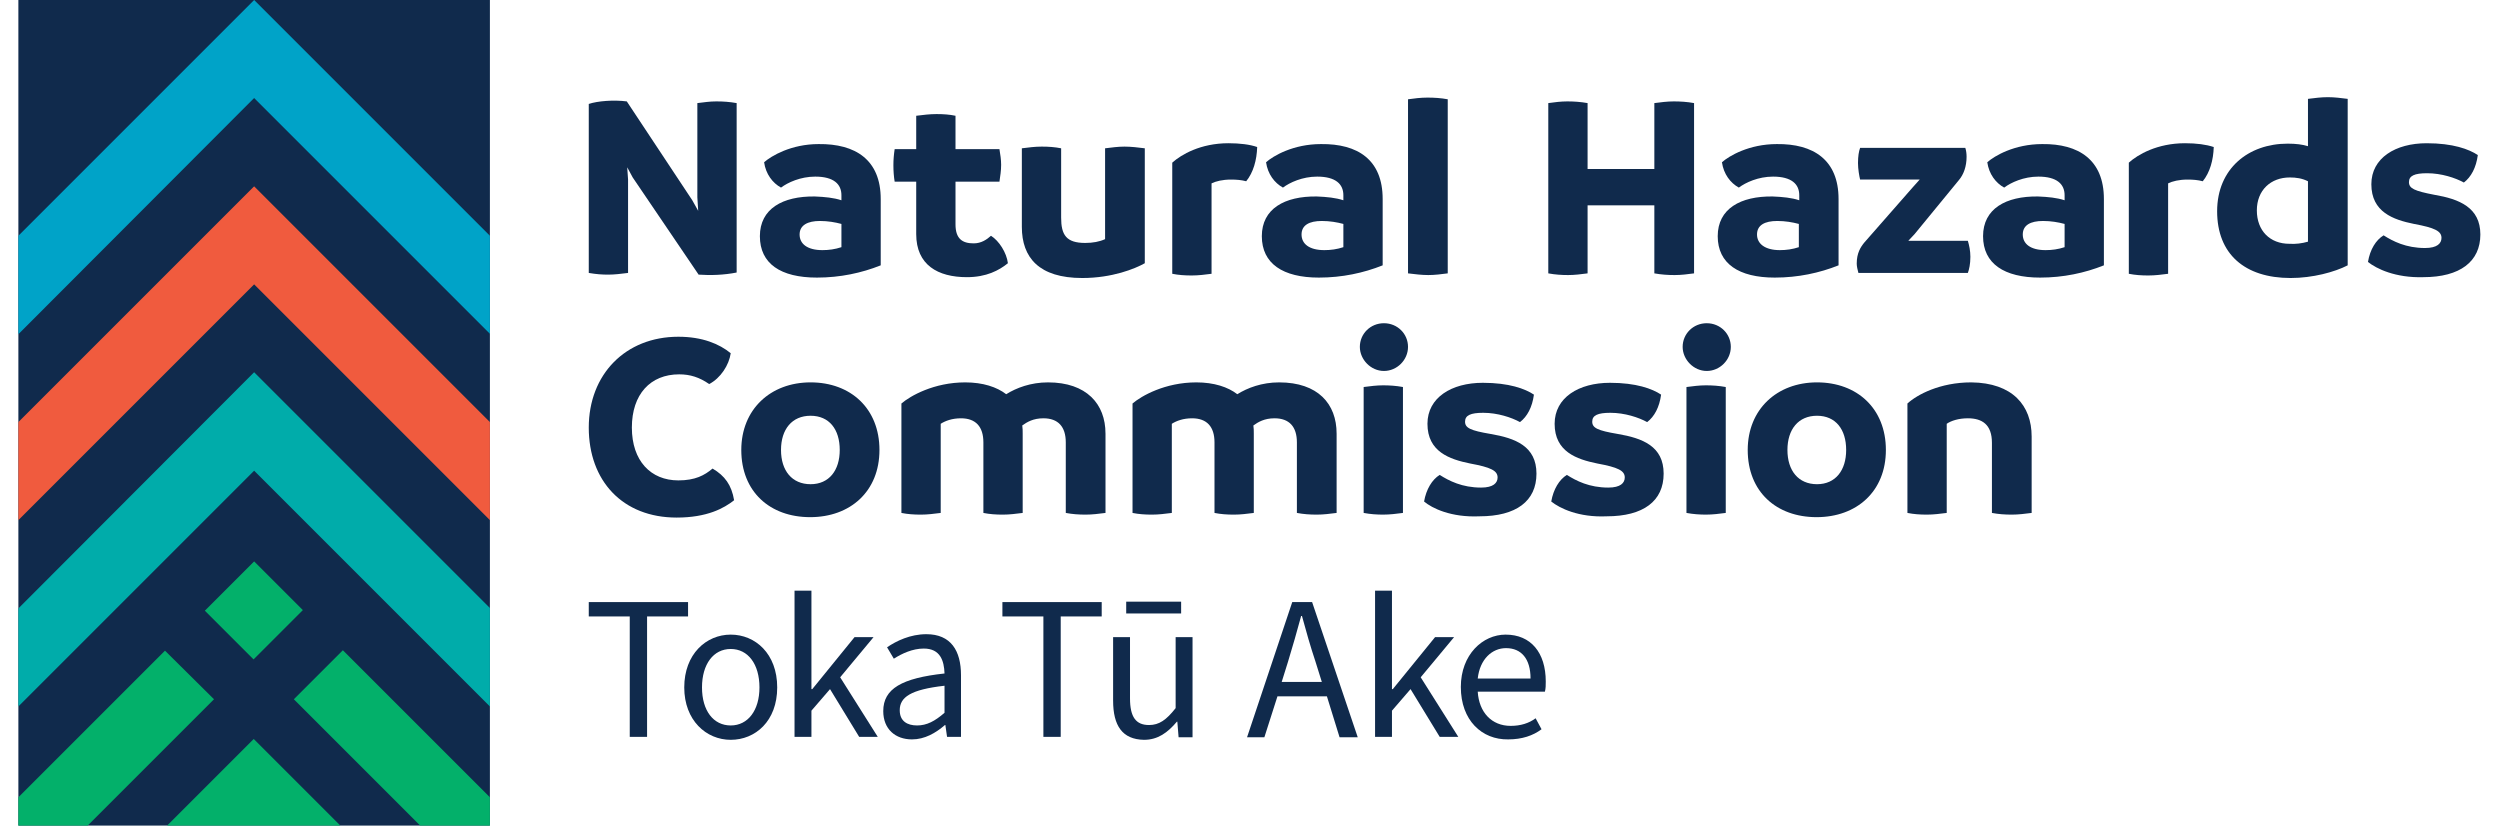 <?xml version="1.0" encoding="UTF-8"?><svg id="Layer_2" xmlns="http://www.w3.org/2000/svg" width="160" height="53" viewBox="0 0 583 196"><rect fill="#102a4c" width="111.6" height="195.4"/><polygon fill="#f05b3e" points="0 99.9 0 123.1 55.8 67.3 111.6 123.1 111.6 99.9 55.8 44.1 0 99.9"/><polygon fill="#00a3c8" points="55.8 0 0 55.8 0 79.1 55.8 23.2 111.6 79 111.6 55.8 55.8 0"/><polygon fill="#00acaa" points="0 144 0 167.2 55.8 111.4 111.6 167.2 111.6 143.9 55.8 88.1 0 144"/><polygon fill="#03b06a" points="65.2 165.5 95.1 195.4 111.6 195.4 111.6 188.7 76.8 153.9 65.2 165.5"/><rect fill="#03b06a" x="47.481" y="136.319" width="16.5" height="16.3" transform="translate(-85.832 81.722) rotate(-45)"/><polygon fill="#03b06a" points="35.2 195.4 76.2 195.4 55.7 174.9 35.2 195.4"/><polygon fill="#03b06a" points="0 188.7 0 195.4 16.4 195.4 46.3 165.5 34.7 154 0 188.7"/><path fill="#102a4c" d="M396.6,24.4v40.3c-1.5.2-3,.4-4.6.4s-3.1-.1-4.8-.4v-16.1h-15.8v16.1c-1.5.2-3.1.4-4.6.4s-3.1-.1-4.7-.4V24.4c1.4-.2,3-.4,4.5-.4s3.1.1,4.8.4v15.6h15.8v-15.6c1.5-.2,3.1-.4,4.6-.4s3.2.1,4.8.4"/><path fill="#102a4c" d="M416.9,59.2c1.5,0,3-.2,4.5-.7v-5.5c-1.5-.4-3.2-.7-5.1-.7-3,0-4.8,1-4.8,3.2s1.9,3.7,5.4,3.7M430.8,47.1v15.7c-4.5,1.8-9.6,2.9-15.1,2.9-8.5,0-13.5-3.3-13.5-9.8s5.4-9.5,13-9.4c2.4.1,4.5.3,6.3.9v-1.2c0-2.6-1.8-4.4-6.2-4.4-3.5,0-6.5,1.4-8.1,2.6-2-1.1-3.6-3.2-4-6,1.7-1.5,6.4-4.3,13-4.3,8.6-.1,14.6,3.7,14.6,13"/><path fill="#102a4c" d="M462,60.8c0,1.7-.3,3-.6,3.8h-25.9c-.2-.7-.4-1.6-.4-2.2,0-2.5.9-3.9,1.8-5l11.4-13,1.7-1.9h-14.1c-.2-.8-.5-2.5-.5-3.9,0-1.6.2-2.8.5-3.6h24.9c.2.6.3,1.4.3,2.1,0,2.3-.7,4.2-1.8,5.5l-10.5,12.8-1.5,1.6h14.1c.3,1.0.6,2.3.6,3.8"/><path fill="#102a4c" d="M479.8,59.2c1.5,0,3-.2,4.5-.7v-5.5c-1.5-.4-3.2-.7-5.1-.7-3,0-4.8,1-4.8,3.2s1.8,3.7,5.4,3.7M493.6,47.1v15.7c-4.5,1.8-9.6,2.9-15.1,2.9-8.5,0-13.5-3.3-13.5-9.8s5.4-9.5,13-9.4c2.4.1,4.5.3,6.3.9v-1.2c0-2.6-1.8-4.4-6.2-4.4-3.5,0-6.5,1.4-8.1,2.6-2-1.1-3.6-3.2-4-6,1.7-1.5,6.4-4.3,13-4.3,8.6-.1,14.6,3.7,14.6,13"/><path fill="#102a4c" d="M519.6,34.8c-.1,3.1-.9,6-2.6,8.1-1.1-.3-2.3-.4-3.6-.4-2,0-3.6.4-4.6.9v21.4c-1.5.2-3.1.4-4.7.4s-3.1-.1-4.6-.4v-26.3c2.1-1.9,6.7-4.6,13.3-4.6,2.7,0,5,.3,6.8.9"/><path fill="#102a4c" d="M541.9,57.2v-14.3c-1.4-.7-2.8-.9-4.3-.9-4.5,0-7.8,3-7.8,7.8s3.1,7.9,7.7,7.9c1.5.1,3-.1,4.4-.5M551.3,23.4v39.4c-3.1,1.6-8.3,3-13.5,3-10.9,0-17.4-5.7-17.4-15.8s7.4-16,16.7-16c2,0,3.5.2,4.8.6v-11.2c1.6-.2,3.1-.4,4.7-.4s3.1.2,4.7.4"/><path fill="#102a4c" d="M556.1,62c.5-3,1.9-5.2,3.7-6.3,2.2,1.4,5.3,3,9.8,3,2.9,0,3.9-1.1,3.9-2.4,0-1.6-1.6-2.4-6.5-3.3-4.9-1-10.1-2.8-10.1-9.4,0-6.2,5.7-9.7,13.1-9.7,6.2,0,10,1.4,12.1,2.8-.4,3-1.6,5.2-3.3,6.5-2-1.1-5.3-2.2-8.7-2.2-3,0-4.3.6-4.3,2.1s1.3,2.1,6,3c5.9,1,10.9,3,10.9,9.4s-4.8,10.1-13.5,10.1c-6.6.2-11.1-2-13.1-3.6"/><path fill="#102a4c" d="M170,24.4v40.1c-3,.6-6.2.7-9,.5l-15.6-23-1.3-2.4.2,2.9v22.1c-1.6.2-3.2.4-4.7.4s-2.8-.1-4.6-.4V24.6c2.1-.7,5.9-1,9-.6l15.5,23.4,1.4,2.5-.2-3.2v-22.3c1.7-.2,2.9-.4,4.5-.4s3.1.1,4.8.4"/><path fill="#102a4c" d="M190.3,59.2c1.5,0,3-.2,4.5-.7v-5.5c-1.5-.4-3.2-.7-5.1-.7-2.9,0-4.8,1-4.8,3.2s1.8,3.7,5.4,3.7M204.1,47.1v15.7c-4.5,1.8-9.6,2.9-15.1,2.9-8.6,0-13.5-3.3-13.5-9.8s5.4-9.5,13-9.4c2.4.1,4.5.3,6.3.9v-1.2c0-2.6-1.8-4.4-6.2-4.4-3.5,0-6.5,1.4-8.1,2.6-2-1.1-3.6-3.2-4-6,1.7-1.5,6.4-4.3,12.9-4.3,8.7-.1,14.7,3.7,14.7,13"/><path fill="#102a4c" d="M234.2,62.3c-2.1,1.7-5.1,3.3-9.7,3.3-6.9,0-12-2.9-12-10.2v-12.4h-5.1c-.2-1.2-.3-2.5-.3-3.9,0-1.3.1-2.5.3-3.8h5.1v-7.9c1.6-.2,3.2-.4,4.8-.4s3.1.1,4.5.4v7.9h10.4c.2,1.2.4,2.5.4,3.7,0,1.4-.2,2.6-.4,4h-10.4v10.1c0,3.4,1.6,4.5,4.3,4.5,1.8,0,3.1-.9,4.1-1.8,1.9,1.2,3.7,4,4,6.5"/><path fill="#102a4c" d="M266.6,35.1v27.2c-2.3,1.3-7.7,3.5-14.8,3.5-10.2,0-14.3-4.8-14.3-12.1v-18.6c1.6-.2,3.1-.4,4.7-.4s3.1.1,4.6.4v16.4c0,4.1,1.2,6,5.7,6,1.8,0,3.4-.3,4.7-.9v-21.5c1.6-.2,3.1-.4,4.6-.4s3.3.2,4.8.4"/><path fill="#102a4c" d="M293.2,34.8c-.1,3.1-.9,6-2.6,8.1-1.1-.3-2.3-.4-3.6-.4-2,0-3.6.4-4.6.9v21.4c-1.5.2-3.1.4-4.7.4s-3.1-.1-4.6-.4v-26.3c2.1-1.9,6.7-4.6,13.3-4.6,2.7,0,5.1.3,6.8.9"/><path fill="#102a4c" d="M309.1,59.2c1.5,0,3-.2,4.5-.7v-5.5c-1.5-.4-3.2-.7-5.1-.7-3,0-4.8,1-4.8,3.2s1.8,3.7,5.4,3.7M322.9,47.1v15.7c-4.5,1.8-9.6,2.9-15.1,2.9-8.5,0-13.5-3.3-13.5-9.8s5.4-9.5,13-9.4c2.4.1,4.5.3,6.3.9v-1.2c0-2.6-1.8-4.4-6.2-4.4-3.5,0-6.5,1.4-8.1,2.6-2-1.1-3.6-3.2-4-6,1.7-1.5,6.4-4.3,13-4.3,8.7-.1,14.6,3.7,14.6,13"/><path fill="#102a4c" d="M328.9,64.7V23.5c1.4-.2,3-.4,4.6-.4s3.2.1,4.8.4v41.2c-1.5.2-3.1.4-4.6.4s-3.2-.2-4.8-.4"/><path fill="#102a4c" d="M135,101.2c0-12.6,8.7-21.5,21.2-21.5,5.7,0,9.7,1.7,12.4,3.9-.4,2.8-2.4,5.9-5.1,7.3-2.3-1.6-4.5-2.3-7.1-2.3-6.8,0-11.2,4.7-11.2,12.6s4.5,12.5,11,12.5c4,0,6.2-1.2,8.1-2.8,2.9,1.7,4.5,3.9,5.1,7.5-2.4,1.9-6.4,4.1-13.6,4.1-12.8,0-20.8-8.7-20.8-21.3"/><path fill="#102a4c" d="M194.4,106.5c0-4.9-2.5-8.1-6.9-8.1s-7,3.2-7,8.1,2.6,8.1,7,8.1,6.9-3.3,6.9-8.1M171.1,106.5c0-9.6,6.9-16,16.4-16s16.3,6.2,16.3,16-6.9,15.9-16.4,15.9-16.3-6-16.3-15.9"/><path fill="#102a4c" d="M257.3,102.6v18.8c-1.6.2-3.1.4-4.7.4s-3.1-.1-4.7-.4v-16.7c0-3.7-1.8-5.7-5.3-5.7-2.4,0-3.9.9-5,1.7.1.6.1,1.3.1,1.9v18.8c-1.6.2-3.1.4-4.7.4s-3.1-.1-4.6-.4v-16.7c0-3.7-1.8-5.7-5.3-5.7-2.1,0-3.7.6-4.8,1.3v21.1c-1.6.2-3.1.4-4.7.4s-3.1-.1-4.6-.4v-25.9c2.1-1.8,7.7-5,15.1-5,4.2,0,7.5,1.1,9.7,2.8,2.4-1.5,5.8-2.8,9.9-2.8,9.1,0,13.6,5.1,13.6,12.1"/><path fill="#102a4c" d="M312,102.6v18.8c-1.6.2-3.1.4-4.7.4s-3.1-.1-4.7-.4v-16.7c0-3.7-1.8-5.7-5.3-5.7-2.4,0-3.9.9-5,1.7.1.6.1,1.3.1,1.9v18.8c-1.6.2-3.1.4-4.7.4s-3.1-.1-4.6-.4v-16.7c0-3.7-1.8-5.7-5.3-5.7-2.1,0-3.7.6-4.8,1.3v21.1c-1.6.2-3.1.4-4.7.4s-3.1-.1-4.6-.4v-25.9c2.1-1.8,7.7-5,15.1-5,4.2,0,7.5,1.1,9.7,2.8,2.4-1.5,5.8-2.8,9.9-2.8,9.2,0,13.6,5.1,13.6,12.1"/><path fill="#102a4c" d="M318.4,121.4v-29.8c1.5-.2,3.1-.4,4.6-.4s3.1.1,4.7.4v29.8c-1.5.2-3.1.4-4.7.4-1.5,0-3-.1-4.6-.4M317.5,82.1c0-3.1,2.5-5.6,5.7-5.6s5.7,2.5,5.7,5.6-2.6,5.7-5.7,5.7-5.7-2.7-5.7-5.7"/><path fill="#102a4c" d="M332.7,118.7c.5-2.9,1.9-5.2,3.7-6.3,2.2,1.4,5.3,3,9.8,3,2.9,0,3.9-1.1,3.9-2.4,0-1.6-1.6-2.4-6.5-3.3-4.9-1-10.1-2.8-10.1-9.4,0-6.2,5.7-9.7,13.1-9.7,6.2,0,10,1.4,12.1,2.8-.4,3-1.6,5.2-3.3,6.5-2-1.1-5.3-2.2-8.7-2.2-3,0-4.3.6-4.3,2.1s1.3,2.1,6,2.9c5.9,1,10.9,2.9,10.9,9.4s-4.8,10.1-13.5,10.1c-6.7.3-11.2-1.9-13.1-3.5"/><path fill="#102a4c" d="M362.8,118.7c.5-2.9,1.9-5.2,3.7-6.3,2.2,1.4,5.3,3,9.8,3,2.9,0,3.9-1.1,3.9-2.4,0-1.6-1.6-2.4-6.5-3.3-4.9-1-10.1-2.8-10.1-9.4,0-6.2,5.7-9.7,13.1-9.7,6.2,0,10,1.4,12.1,2.8-.4,3-1.6,5.2-3.3,6.5-2-1.1-5.3-2.2-8.7-2.2-3,0-4.3.6-4.3,2.1s1.3,2.1,6,2.9c5.9,1,10.9,2.9,10.9,9.4s-4.8,10.1-13.5,10.1c-6.6.3-11.1-1.9-13.1-3.5"/><path fill="#102a4c" d="M394.8,121.4v-29.8c1.5-.2,3.1-.4,4.6-.4s3.1.1,4.7.4v29.8c-1.5.2-3.1.4-4.7.4-1.4,0-3-.1-4.6-.4M393.9,82.1c0-3.1,2.5-5.6,5.7-5.6s5.7,2.5,5.7,5.6-2.6,5.7-5.7,5.7-5.7-2.7-5.7-5.7"/><path fill="#102a4c" d="M432.6,106.5c0-4.9-2.5-8.1-6.9-8.1s-7,3.2-7,8.1,2.6,8.1,7,8.1,6.9-3.3,6.9-8.1M409.3,106.5c0-9.6,6.9-16,16.4-16s16.3,6.2,16.3,16-6.9,15.9-16.4,15.9-16.3-6-16.3-15.9"/><path fill="#102a4c" d="M476.5,103.3v18.1c-1.6.2-3.1.4-4.7.4s-3.1-.1-4.7-.4v-16.6c0-4.3-2.3-5.8-5.7-5.8-2.2,0-4,.6-5,1.3v21.1c-1.6.2-3.1.4-4.7.4s-3.1-.1-4.6-.4v-25.9c2.3-2.1,7.7-5,15.1-5,9.8.1,14.3,5.5,14.3,12.8"/><polygon fill="#102a4c" points="144.7 145.9 135 145.9 135 142.5 158.5 142.5 158.5 145.9 148.8 145.9 148.8 174.4 144.7 174.4 144.7 145.9"/><path fill="#102a4c" d="M175.4,162.7c0-5.5-2.7-9.1-6.8-9.1s-6.8,3.6-6.8,9.1,2.7,9,6.8,9,6.8-3.6,6.8-9M157.6,162.7c0-7.9,5.2-12.5,11-12.5s11,4.5,11,12.5-5.2,12.4-11,12.4-11-4.6-11-12.4"/><polygon fill="#102a4c" points="183.7 139.8 187.7 139.8 187.7 163.1 187.9 163.1 197.9 150.8 202.4 150.8 194.5 160.3 203.4 174.4 199 174.4 192.1 163.1 187.7 168.2 187.7 174.4 183.7 174.4 183.7 139.8"/><path fill="#102a4c" d="M219.2,168.7v-6.4c-8,.9-10.6,2.7-10.6,5.8,0,2.6,1.8,3.6,4.1,3.6s4.2-1,6.5-3M204.7,168.3c0-5.3,4.4-7.8,14.5-8.9-.1-3-1-5.9-4.9-5.9-2.7,0-5.2,1.2-7.1,2.4l-1.6-2.7c2.2-1.5,5.5-3.1,9.3-3.1,5.8,0,8.2,3.9,8.2,9.7v14.6h-3.3l-.4-2.8h-.1c-2.2,1.9-4.8,3.4-7.8,3.4-3.9,0-6.8-2.4-6.8-6.7"/><polygon fill="#102a4c" points="242.6 145.9 232.9 145.9 232.9 142.5 256.4 142.5 256.4 145.9 246.7 145.9 246.7 174.4 242.6 174.4 242.6 145.9"/><path fill="#102a4c" d="M262.2,142.4h13v2.8h-13v-2.8ZM259.1,165.8v-15h4v14.5c0,4.4,1.4,6.3,4.5,6.3,2.4,0,4.1-1.2,6.3-4v-16.8h4v23.7h-3.3l-.3-3.7h-.1c-2.2,2.6-4.5,4.3-7.8,4.3-5.1-.1-7.3-3.3-7.3-9.3"/><path fill="#102a4c" d="M299,161.4h9.5l-1.5-4.8c-1.2-3.6-2.2-7.1-3.2-10.8h-.2c-1,3.7-2,7.2-3.1,10.8l-1.5,4.8h0ZM301.5,142.5h4.7l10.8,32h-4.3l-3-9.7h-11.7l-3.1,9.7h-4.1l10.7-32h0Z"/><polygon fill="#102a4c" points="321.1 139.8 325.1 139.8 325.1 163.1 325.3 163.1 335.3 150.8 339.8 150.8 331.9 160.3 340.8 174.4 336.4 174.4 329.5 163.1 325.1 168.2 325.1 174.4 321.1 174.4 321.1 139.8"/><path fill="#102a4c" d="M357.9,160.6c0-4.7-2.2-7.2-5.8-7.2-3.3,0-6.2,2.6-6.7,7.2h12.5ZM341.4,162.6c0-7.7,5.2-12.4,10.6-12.4,6,0,9.5,4.3,9.5,11.1,0,.9,0,1.6-.2,2.4h-15.9c.3,4.9,3.3,8.1,7.8,8.1,2.3,0,4.3-.6,5.9-1.8l1.4,2.6c-2,1.5-4.6,2.4-7.9,2.4-6.2.1-11.2-4.5-11.2-12.4"/></svg>